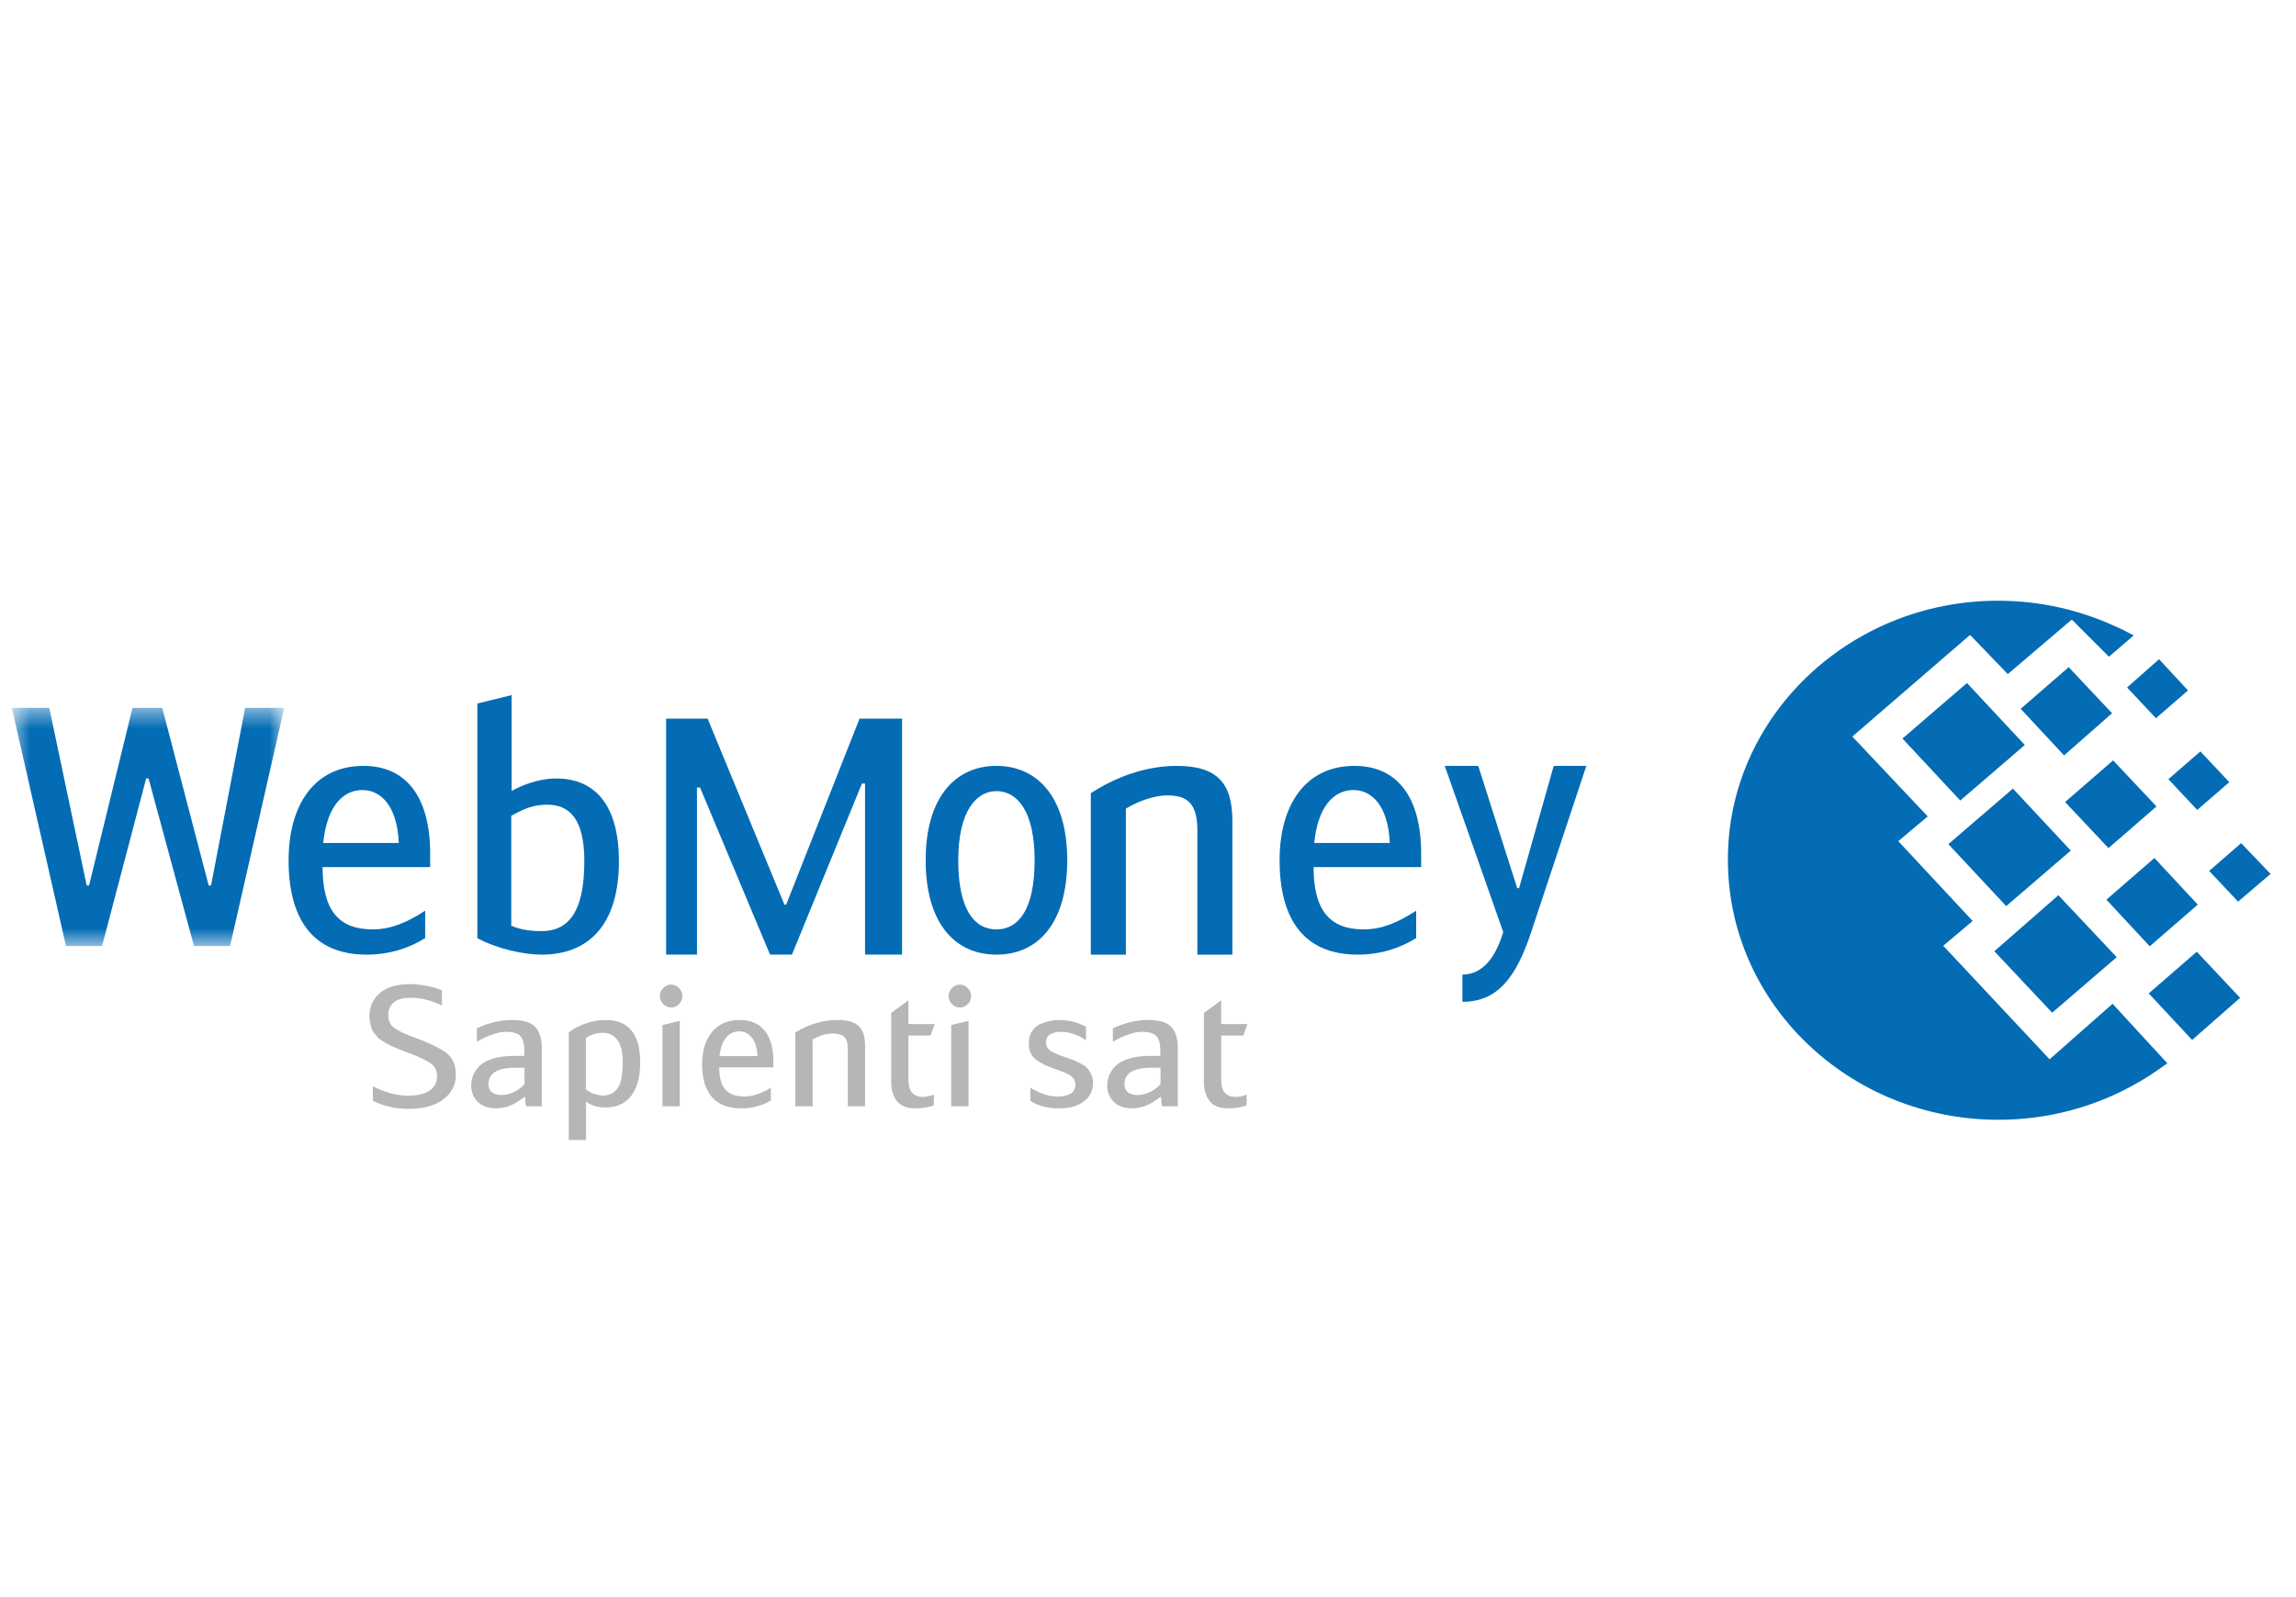 <svg width="115" height="80" viewBox="0 0 115 80" fill="none" xmlns="http://www.w3.org/2000/svg">
<g clip-path="url(#clip0)">
<path d="M100.072 30.09C102.192 30.09 104.21 30.562 106.021 31.406C106.305 31.53 106.59 31.679 106.873 31.828L105.632 32.896L103.771 31.034L100.564 33.765L98.675 31.803L92.778 36.894L96.554 40.893L95.08 42.134L98.805 46.132L97.331 47.373L102.659 53.06L105.813 50.279L108.555 53.26C108.012 53.657 107.417 54.055 106.771 54.402C104.805 55.47 102.529 56.09 100.098 56.09C92.623 56.09 86.546 50.255 86.546 43.079C86.519 35.951 92.597 30.09 100.072 30.09ZM97.588 42.283L100.822 39.502L103.719 42.606L100.485 45.387L97.588 42.283ZM99.891 47.648L103.098 44.842L106.021 47.945L102.787 50.727L99.891 47.648ZM95.288 36.994L98.52 34.212L101.417 37.317L98.184 40.098L95.288 36.994ZM101.21 35.504L103.615 33.418L105.788 35.727L103.383 37.838L101.21 35.504ZM105.503 45.065L107.908 42.978L110.081 45.312L107.675 47.4L105.503 45.065ZM107.624 49.759L110.03 47.672L112.201 49.982L109.796 52.092L107.624 49.759ZM108.607 39.03L110.21 37.639L111.658 39.179L110.055 40.57L108.607 39.03ZM106.538 34.436L108.141 33.02L109.59 34.585L107.986 35.975L106.538 34.436ZM110.65 43.625L112.253 42.234L113.727 43.774L112.099 45.164L110.65 43.625ZM103.434 40.173L105.84 38.087L108.012 40.396L105.607 42.482L103.434 40.173Z" fill="#036CB5"/>
<mask id="mask0" mask-type="alpha" maskUnits="userSpaceOnUse" x="0" y="35" width="15" height="13">
<path d="M0.593 35.457V47.385H14.237V35.457H0.593Z" fill="white"/>
</mask>
<g mask="url(#mask0)">
<path d="M7.44 38.989H7.322L5.112 47.385H3.305L0.593 35.457H2.468L4.343 44.357H4.46L6.636 35.457H8.126L10.453 44.357H10.57L12.278 35.457H14.237L11.524 47.385H9.716L7.44 38.989Z" fill="#036CB5"/>
</g>
<path d="M16.19 42.224H19.975C19.892 40.33 19.049 39.573 18.157 39.573C17.149 39.573 16.371 40.421 16.19 42.224ZM21.297 45.616V46.988C20.553 47.457 19.562 47.818 18.371 47.818C15.595 47.818 14.455 45.941 14.455 43.091C14.455 40.348 15.727 38.363 18.206 38.363C20.272 38.363 21.546 39.826 21.546 42.766V43.433H16.157C16.157 45.598 16.966 46.554 18.67 46.554C19.562 46.554 20.388 46.211 21.297 45.616Z" fill="#036CB5"/>
<path d="M25.608 46.369C26.135 46.605 26.713 46.64 27.126 46.64C28.346 46.64 29.268 45.864 29.268 43.137C29.268 40.998 28.51 40.307 27.405 40.307C26.745 40.307 26.267 40.493 25.608 40.863V46.369H25.608ZM25.625 39.617C26.118 39.349 26.959 38.994 27.85 38.994C29.895 38.994 31 40.442 31 43.137C31 46.286 29.516 47.818 27.126 47.818C26.251 47.818 24.899 47.532 23.909 46.992V35.239L25.625 34.818V39.617H25.625Z" fill="#036CB5"/>
<path d="M39.29 45.315H39.376L43.051 35.998H45.182V47.816H43.327V39.248H43.172L39.667 47.816H38.569L35.064 39.449H34.91V47.816H33.364V35.998H35.443L39.29 45.315Z" fill="#036CB5"/>
<path d="M51.821 43.091C51.821 40.655 50.966 39.627 49.909 39.627C48.883 39.627 47.996 40.655 47.996 43.091C47.996 45.563 48.805 46.554 49.909 46.554C51.012 46.554 51.821 45.563 51.821 43.091ZM46.364 43.091C46.364 39.932 47.857 38.363 49.909 38.363C51.962 38.363 53.455 39.932 53.455 43.091C53.455 46.175 52.04 47.818 49.909 47.818C47.779 47.818 46.364 46.175 46.364 43.091Z" fill="#036CB5"/>
<path d="M54.636 39.731C55.396 39.231 57.001 38.363 58.942 38.363C60.969 38.363 61.727 39.231 61.727 41.133V47.818H59.972V41.558C59.972 40.099 59.315 39.841 58.453 39.841C57.778 39.841 56.916 40.174 56.392 40.506V47.818H54.636V39.731H54.636Z" fill="#036CB5"/>
<path d="M65.826 42.224H69.61C69.529 40.33 68.685 39.573 67.793 39.573C66.784 39.573 66.008 40.421 65.826 42.224ZM70.932 45.616V46.988C70.189 47.457 69.197 47.818 68.007 47.818C65.232 47.818 64.091 45.941 64.091 43.091C64.091 40.348 65.363 38.363 67.842 38.363C69.909 38.363 71.182 39.826 71.182 42.766V43.433H65.793C65.793 45.598 66.603 46.554 68.306 46.554C69.197 46.554 70.025 46.211 70.932 45.616Z" fill="#036CB5"/>
<path d="M77.822 38.363H79.455L76.694 46.685C75.93 48.983 75.001 50.181 73.248 50.181V48.817C74.285 48.817 74.925 47.918 75.292 46.685L72.364 38.363H74.041L75.993 44.489H76.085L77.822 38.363Z" fill="#036CB5"/>
<path d="M18.674 55.137V54.411C19.295 54.726 19.886 54.884 20.446 54.884C20.912 54.884 21.269 54.799 21.518 54.626C21.768 54.455 21.893 54.223 21.893 53.93C21.893 53.637 21.79 53.417 21.585 53.271C21.38 53.125 20.997 52.944 20.437 52.73C20.243 52.657 20.119 52.61 20.063 52.587C20.008 52.565 19.9 52.519 19.738 52.452C19.578 52.385 19.473 52.334 19.423 52.3C19.373 52.266 19.289 52.215 19.169 52.148C19.05 52.08 18.97 52.02 18.928 51.967C18.887 51.913 18.829 51.845 18.757 51.763C18.686 51.682 18.637 51.601 18.612 51.519C18.587 51.438 18.563 51.343 18.541 51.236C18.519 51.129 18.508 51.014 18.508 50.89C18.508 50.411 18.684 50.027 19.036 49.733C19.388 49.441 19.875 49.295 20.496 49.295C21.044 49.295 21.591 49.396 22.134 49.599V50.367C21.607 50.107 21.081 49.979 20.554 49.979C20.182 49.979 19.905 50.056 19.722 50.214C19.539 50.371 19.448 50.58 19.448 50.839C19.448 51.115 19.539 51.324 19.722 51.468C19.905 51.612 20.232 51.771 20.704 51.945C21.513 52.244 22.07 52.514 22.375 52.756C22.68 52.998 22.832 53.359 22.832 53.837C22.832 54.338 22.623 54.748 22.205 55.066C21.786 55.384 21.211 55.543 20.479 55.543C19.808 55.543 19.207 55.407 18.674 55.137ZM27.136 55.415H26.346L26.288 54.925C25.811 55.32 25.334 55.517 24.858 55.517C24.458 55.517 24.149 55.409 23.93 55.192C23.711 54.975 23.602 54.702 23.602 54.369C23.602 54.194 23.634 54.027 23.697 53.866C23.761 53.706 23.867 53.55 24.013 53.398C24.16 53.246 24.382 53.124 24.678 53.031C24.975 52.937 25.331 52.891 25.747 52.891H26.263V52.663C26.263 52.286 26.194 52.029 26.055 51.891C25.916 51.753 25.683 51.684 25.357 51.684C24.957 51.684 24.467 51.849 23.885 52.182V51.507C24.483 51.231 25.071 51.092 25.648 51.092C26.207 51.092 26.596 51.208 26.812 51.439C27.028 51.669 27.136 52.019 27.136 52.485V55.415ZM26.271 53.482H25.83C24.921 53.482 24.467 53.755 24.467 54.301C24.467 54.493 24.527 54.631 24.649 54.719C24.772 54.806 24.924 54.849 25.107 54.849C25.34 54.849 25.564 54.793 25.781 54.68C25.997 54.568 26.161 54.439 26.271 54.293V53.482H26.271ZM28.488 57.104V51.71C28.732 51.523 29.02 51.373 29.352 51.261C29.685 51.149 30.012 51.092 30.334 51.092C31.487 51.092 32.064 51.799 32.064 53.212C32.064 53.944 31.914 54.504 31.614 54.892C31.315 55.281 30.886 55.474 30.325 55.474C29.937 55.474 29.613 55.375 29.352 55.179V57.104H28.488ZM29.344 51.996V54.555C29.455 54.661 29.595 54.741 29.764 54.795C29.933 54.848 30.082 54.875 30.209 54.875C30.514 54.875 30.754 54.756 30.929 54.517C31.103 54.277 31.19 53.842 31.19 53.212C31.19 52.7 31.101 52.325 30.92 52.09C30.74 51.852 30.506 51.735 30.217 51.735C29.891 51.735 29.6 51.821 29.344 51.996ZM34.047 51.135V55.415H33.182V51.346L34.047 51.135ZM33.049 49.894C33.049 49.742 33.106 49.608 33.219 49.492C33.333 49.377 33.465 49.319 33.614 49.319C33.764 49.319 33.896 49.377 34.01 49.492C34.123 49.608 34.18 49.742 34.18 49.894C34.18 50.045 34.123 50.18 34.01 50.295C33.896 50.41 33.764 50.468 33.614 50.468C33.465 50.468 33.333 50.41 33.219 50.295C33.106 50.18 33.049 50.045 33.049 49.894ZM37.286 54.925C37.686 54.925 38.126 54.779 38.609 54.487V55.129C38.165 55.388 37.675 55.517 37.137 55.517C36.46 55.517 35.963 55.323 35.644 54.934C35.325 54.546 35.166 54.003 35.166 53.305C35.166 52.64 35.33 52.105 35.656 51.701C35.984 51.296 36.449 51.092 37.053 51.092C37.586 51.092 37.998 51.267 38.293 51.616C38.587 51.966 38.733 52.477 38.733 53.153V53.465H36.022C36.022 53.967 36.125 54.336 36.33 54.571C36.535 54.808 36.854 54.925 37.286 54.925ZM37.028 51.659C36.768 51.659 36.549 51.763 36.371 51.97C36.194 52.179 36.083 52.489 36.039 52.899H37.943C37.921 52.483 37.824 52.173 37.652 51.967C37.481 51.761 37.273 51.659 37.028 51.659ZM39.835 55.415V51.718C40.517 51.301 41.224 51.092 41.956 51.092C42.45 51.092 42.801 51.194 43.012 51.397C43.223 51.6 43.328 51.92 43.328 52.359V55.415H42.463V52.553C42.463 52.244 42.399 52.035 42.272 51.929C42.144 51.821 41.959 51.768 41.715 51.768C41.382 51.768 41.044 51.87 40.7 52.072V55.415H39.835V55.415ZM45.503 51.296H46.817L46.609 51.87H45.503V54.098C45.503 54.661 45.741 54.943 46.218 54.943C46.401 54.943 46.587 54.904 46.776 54.825V55.364C46.515 55.466 46.204 55.517 45.844 55.517C45.428 55.517 45.123 55.397 44.929 55.157C44.735 54.919 44.638 54.605 44.638 54.216V50.738L45.503 50.104V51.296H45.503ZM48.51 51.135V55.415H47.645V51.346L48.51 51.135ZM47.512 49.894C47.512 49.742 47.569 49.608 47.681 49.492C47.795 49.377 47.927 49.319 48.077 49.319C48.226 49.319 48.358 49.377 48.472 49.492C48.586 49.608 48.642 49.742 48.642 49.894C48.642 50.045 48.586 50.18 48.472 50.295C48.358 50.41 48.226 50.468 48.077 50.468C47.927 50.468 47.795 50.41 47.681 50.295C47.569 50.18 47.512 50.045 47.512 49.894ZM54.397 51.43V52.105C53.981 51.824 53.56 51.684 53.133 51.684C52.917 51.684 52.74 51.726 52.601 51.81C52.462 51.894 52.393 52.03 52.393 52.215C52.393 52.39 52.469 52.529 52.621 52.633C52.774 52.738 53.014 52.843 53.341 52.949C53.524 53.011 53.661 53.06 53.753 53.093C53.844 53.128 53.965 53.184 54.115 53.262C54.264 53.342 54.377 53.42 54.451 53.499C54.526 53.578 54.594 53.682 54.655 53.812C54.716 53.941 54.746 54.084 54.746 54.242C54.746 54.63 54.593 54.94 54.285 55.171C53.977 55.401 53.566 55.517 53.05 55.517C52.473 55.517 51.994 55.393 51.611 55.145V54.487C52.099 54.779 52.545 54.925 52.95 54.925C53.56 54.925 53.865 54.724 53.865 54.318C53.865 54.239 53.847 54.166 53.811 54.098C53.775 54.031 53.733 53.976 53.686 53.934C53.639 53.892 53.563 53.844 53.457 53.789C53.352 53.737 53.264 53.698 53.191 53.672C53.119 53.647 53.006 53.606 52.851 53.55C52.623 53.465 52.443 53.393 52.31 53.33C52.176 53.268 52.044 53.188 51.911 53.09C51.777 52.991 51.68 52.874 51.62 52.739C51.559 52.604 51.528 52.444 51.528 52.258C51.528 52.021 51.584 51.819 51.694 51.651C51.805 51.481 51.95 51.36 52.127 51.287C52.304 51.214 52.466 51.163 52.613 51.135C52.76 51.106 52.906 51.092 53.05 51.092C53.522 51.092 53.971 51.205 54.397 51.43ZM58.992 55.415H58.202L58.144 54.925C57.666 55.32 57.19 55.517 56.714 55.517C56.314 55.517 56.005 55.409 55.786 55.192C55.567 54.975 55.458 54.702 55.458 54.369C55.458 54.194 55.489 54.027 55.553 53.866C55.617 53.706 55.722 53.55 55.869 53.398C56.017 53.246 56.238 53.124 56.534 53.031C56.831 52.937 57.188 52.891 57.603 52.891H58.119V52.663C58.119 52.286 58.049 52.029 57.911 51.891C57.772 51.753 57.539 51.684 57.213 51.684C56.813 51.684 56.322 51.849 55.74 52.182V51.507C56.339 51.231 56.927 51.092 57.503 51.092C58.064 51.092 58.451 51.208 58.667 51.439C58.884 51.669 58.992 52.019 58.992 52.485V55.415H58.992ZM58.128 53.482H57.687C56.777 53.482 56.322 53.755 56.322 54.301C56.322 54.493 56.383 54.631 56.505 54.719C56.628 54.806 56.78 54.849 56.963 54.849C57.196 54.849 57.419 54.793 57.637 54.68C57.853 54.568 58.017 54.439 58.128 54.293V53.482H58.128ZM61.167 51.296H62.481L62.273 51.87H61.167V54.098C61.167 54.661 61.405 54.943 61.882 54.943C62.065 54.943 62.25 54.904 62.439 54.825V55.364C62.178 55.466 61.868 55.517 61.507 55.517C61.092 55.517 60.787 55.397 60.593 55.157C60.399 54.919 60.301 54.605 60.301 54.216V50.738L61.167 50.104V51.296H61.167Z" fill="#B6B6B6"/>
</g>
<defs>
<clipPath id="clip0">
<rect width="115" height="80" fill="white"/>
</clipPath>
</defs>
</svg>
